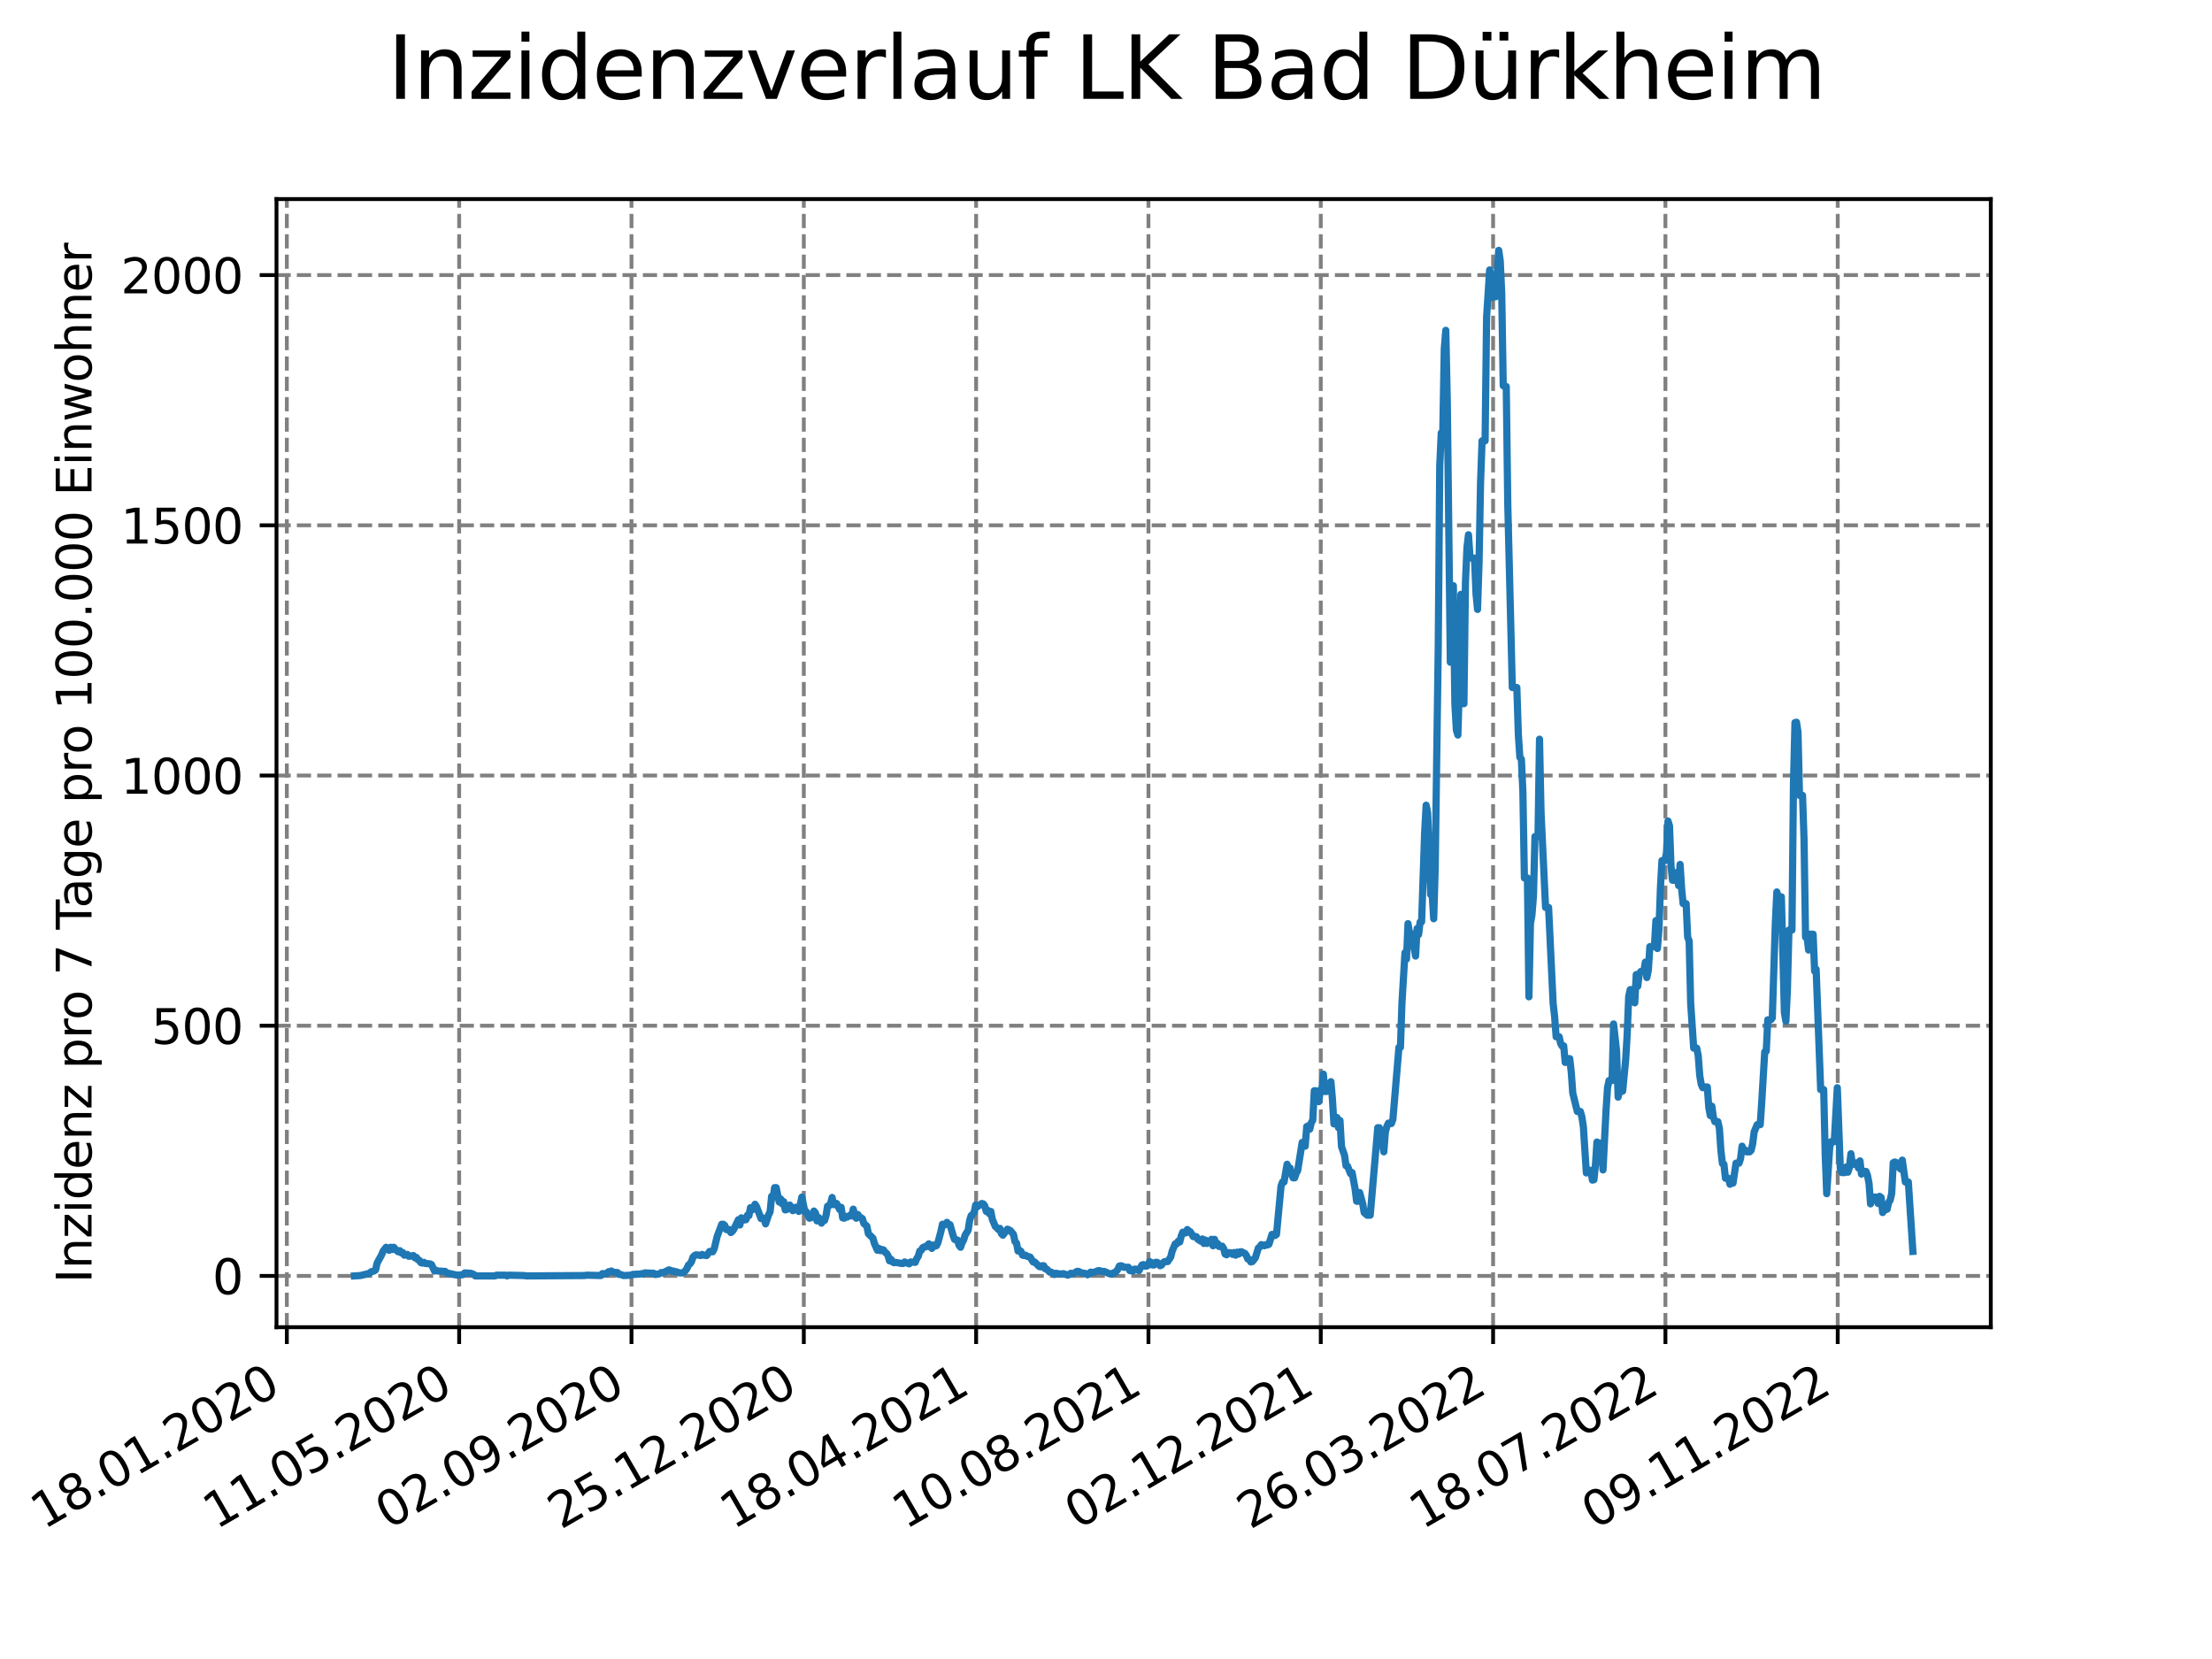 <?xml version="1.0" encoding="utf-8" standalone="no"?>
<!DOCTYPE svg PUBLIC "-//W3C//DTD SVG 1.1//EN"
  "http://www.w3.org/Graphics/SVG/1.1/DTD/svg11.dtd">
<svg xmlns:xlink="http://www.w3.org/1999/xlink" width="460.8pt" height="345.6pt" viewBox="0 0 460.8 345.6" xmlns="http://www.w3.org/2000/svg" version="1.1">
 <defs>
  <style type="text/css">*{stroke-linejoin: round; stroke-linecap: butt}</style>
 </defs>
 <g id="figure_1">
  <g id="patch_1">
   <path d="M 0 345.6 
L 460.8 345.6 
L 460.8 0 
L 0 0 
z
" style="fill: #ffffff"/>
  </g>
  <g id="axes_1">
   <g id="patch_2">
    <path d="M 57.6 276.48 
L 414.72 276.48 
L 414.72 41.472 
L 57.6 41.472 
z
" style="fill: #ffffff"/>
   </g>
   <g id="matplotlib.axis_1">
    <g id="xtick_1">
     <g id="line2d_1">
      <path d="M 59.754 276.48 
L 59.754 41.472 
" clip-path="url(#p1047c75ada)" style="fill: none; stroke-dasharray: 2.96,1.28; stroke-dashoffset: 0; stroke: #808080; stroke-width: 0.8"/>
     </g>
     <g id="line2d_2">
      <defs>
       <path id="m5640d4a958" d="M 0 0 
L 0 3.5 
" style="stroke: #000000; stroke-width: 0.8"/>
      </defs>
      <g>
       <use xlink:href="#m5640d4a958" x="59.754" y="276.48" style="stroke: #000000; stroke-width: 0.8"/>
      </g>
     </g>
     <g id="text_1">
      <!-- 18.01.2020 -->
      <g transform="translate(9.129 318.689) rotate(-30) scale(0.1 -0.1)">
       <defs>
        <path id="DejaVuSans-31" d="M 794 531 
L 1825 531 
L 1825 4091 
L 703 3866 
L 703 4441 
L 1819 4666 
L 2450 4666 
L 2450 531 
L 3481 531 
L 3481 0 
L 794 0 
L 794 531 
z
" transform="scale(0.016)"/>
        <path id="DejaVuSans-38" d="M 2034 2216 
Q 1584 2216 1326 1975 
Q 1069 1734 1069 1313 
Q 1069 891 1326 650 
Q 1584 409 2034 409 
Q 2484 409 2743 651 
Q 3003 894 3003 1313 
Q 3003 1734 2745 1975 
Q 2488 2216 2034 2216 
z
M 1403 2484 
Q 997 2584 770 2862 
Q 544 3141 544 3541 
Q 544 4100 942 4425 
Q 1341 4750 2034 4750 
Q 2731 4750 3128 4425 
Q 3525 4100 3525 3541 
Q 3525 3141 3298 2862 
Q 3072 2584 2669 2484 
Q 3125 2378 3379 2068 
Q 3634 1759 3634 1313 
Q 3634 634 3220 271 
Q 2806 -91 2034 -91 
Q 1263 -91 848 271 
Q 434 634 434 1313 
Q 434 1759 690 2068 
Q 947 2378 1403 2484 
z
M 1172 3481 
Q 1172 3119 1398 2916 
Q 1625 2713 2034 2713 
Q 2441 2713 2670 2916 
Q 2900 3119 2900 3481 
Q 2900 3844 2670 4047 
Q 2441 4250 2034 4250 
Q 1625 4250 1398 4047 
Q 1172 3844 1172 3481 
z
" transform="scale(0.016)"/>
        <path id="DejaVuSans-2e" d="M 684 794 
L 1344 794 
L 1344 0 
L 684 0 
L 684 794 
z
" transform="scale(0.016)"/>
        <path id="DejaVuSans-30" d="M 2034 4250 
Q 1547 4250 1301 3770 
Q 1056 3291 1056 2328 
Q 1056 1369 1301 889 
Q 1547 409 2034 409 
Q 2525 409 2770 889 
Q 3016 1369 3016 2328 
Q 3016 3291 2770 3770 
Q 2525 4250 2034 4250 
z
M 2034 4750 
Q 2819 4750 3233 4129 
Q 3647 3509 3647 2328 
Q 3647 1150 3233 529 
Q 2819 -91 2034 -91 
Q 1250 -91 836 529 
Q 422 1150 422 2328 
Q 422 3509 836 4129 
Q 1250 4750 2034 4750 
z
" transform="scale(0.016)"/>
        <path id="DejaVuSans-32" d="M 1228 531 
L 3431 531 
L 3431 0 
L 469 0 
L 469 531 
Q 828 903 1448 1529 
Q 2069 2156 2228 2338 
Q 2531 2678 2651 2914 
Q 2772 3150 2772 3378 
Q 2772 3750 2511 3984 
Q 2250 4219 1831 4219 
Q 1534 4219 1204 4116 
Q 875 4013 500 3803 
L 500 4441 
Q 881 4594 1212 4672 
Q 1544 4750 1819 4750 
Q 2544 4750 2975 4387 
Q 3406 4025 3406 3419 
Q 3406 3131 3298 2873 
Q 3191 2616 2906 2266 
Q 2828 2175 2409 1742 
Q 1991 1309 1228 531 
z
" transform="scale(0.016)"/>
       </defs>
       <use xlink:href="#DejaVuSans-31"/>
       <use xlink:href="#DejaVuSans-38" x="63.623"/>
       <use xlink:href="#DejaVuSans-2e" x="127.246"/>
       <use xlink:href="#DejaVuSans-30" x="159.033"/>
       <use xlink:href="#DejaVuSans-31" x="222.656"/>
       <use xlink:href="#DejaVuSans-2e" x="286.279"/>
       <use xlink:href="#DejaVuSans-32" x="318.066"/>
       <use xlink:href="#DejaVuSans-30" x="381.689"/>
       <use xlink:href="#DejaVuSans-32" x="445.312"/>
       <use xlink:href="#DejaVuSans-30" x="508.936"/>
      </g>
     </g>
    </g>
    <g id="xtick_2">
     <g id="line2d_3">
      <path d="M 95.652 276.48 
L 95.652 41.472 
" clip-path="url(#p1047c75ada)" style="fill: none; stroke-dasharray: 2.96,1.28; stroke-dashoffset: 0; stroke: #808080; stroke-width: 0.8"/>
     </g>
     <g id="line2d_4">
      <g>
       <use xlink:href="#m5640d4a958" x="95.652" y="276.48" style="stroke: #000000; stroke-width: 0.8"/>
      </g>
     </g>
     <g id="text_2">
      <!-- 11.05.2020 -->
      <g transform="translate(45.027 318.689) rotate(-30) scale(0.1 -0.1)">
       <defs>
        <path id="DejaVuSans-35" d="M 691 4666 
L 3169 4666 
L 3169 4134 
L 1269 4134 
L 1269 2991 
Q 1406 3038 1543 3061 
Q 1681 3084 1819 3084 
Q 2600 3084 3056 2656 
Q 3513 2228 3513 1497 
Q 3513 744 3044 326 
Q 2575 -91 1722 -91 
Q 1428 -91 1123 -41 
Q 819 9 494 109 
L 494 744 
Q 775 591 1075 516 
Q 1375 441 1709 441 
Q 2250 441 2565 725 
Q 2881 1009 2881 1497 
Q 2881 1984 2565 2268 
Q 2250 2553 1709 2553 
Q 1456 2553 1204 2497 
Q 953 2441 691 2322 
L 691 4666 
z
" transform="scale(0.016)"/>
       </defs>
       <use xlink:href="#DejaVuSans-31"/>
       <use xlink:href="#DejaVuSans-31" x="63.623"/>
       <use xlink:href="#DejaVuSans-2e" x="127.246"/>
       <use xlink:href="#DejaVuSans-30" x="159.033"/>
       <use xlink:href="#DejaVuSans-35" x="222.656"/>
       <use xlink:href="#DejaVuSans-2e" x="286.279"/>
       <use xlink:href="#DejaVuSans-32" x="318.066"/>
       <use xlink:href="#DejaVuSans-30" x="381.689"/>
       <use xlink:href="#DejaVuSans-32" x="445.312"/>
       <use xlink:href="#DejaVuSans-30" x="508.936"/>
      </g>
     </g>
    </g>
    <g id="xtick_3">
     <g id="line2d_5">
      <path d="M 131.55 276.48 
L 131.55 41.472 
" clip-path="url(#p1047c75ada)" style="fill: none; stroke-dasharray: 2.96,1.28; stroke-dashoffset: 0; stroke: #808080; stroke-width: 0.8"/>
     </g>
     <g id="line2d_6">
      <g>
       <use xlink:href="#m5640d4a958" x="131.55" y="276.48" style="stroke: #000000; stroke-width: 0.8"/>
      </g>
     </g>
     <g id="text_3">
      <!-- 02.09.2020 -->
      <g transform="translate(80.925 318.689) rotate(-30) scale(0.1 -0.1)">
       <defs>
        <path id="DejaVuSans-39" d="M 703 97 
L 703 672 
Q 941 559 1184 500 
Q 1428 441 1663 441 
Q 2288 441 2617 861 
Q 2947 1281 2994 2138 
Q 2813 1869 2534 1725 
Q 2256 1581 1919 1581 
Q 1219 1581 811 2004 
Q 403 2428 403 3163 
Q 403 3881 828 4315 
Q 1253 4750 1959 4750 
Q 2769 4750 3195 4129 
Q 3622 3509 3622 2328 
Q 3622 1225 3098 567 
Q 2575 -91 1691 -91 
Q 1453 -91 1209 -44 
Q 966 3 703 97 
z
M 1959 2075 
Q 2384 2075 2632 2365 
Q 2881 2656 2881 3163 
Q 2881 3666 2632 3958 
Q 2384 4250 1959 4250 
Q 1534 4250 1286 3958 
Q 1038 3666 1038 3163 
Q 1038 2656 1286 2365 
Q 1534 2075 1959 2075 
z
" transform="scale(0.016)"/>
       </defs>
       <use xlink:href="#DejaVuSans-30"/>
       <use xlink:href="#DejaVuSans-32" x="63.623"/>
       <use xlink:href="#DejaVuSans-2e" x="127.246"/>
       <use xlink:href="#DejaVuSans-30" x="159.033"/>
       <use xlink:href="#DejaVuSans-39" x="222.656"/>
       <use xlink:href="#DejaVuSans-2e" x="286.279"/>
       <use xlink:href="#DejaVuSans-32" x="318.066"/>
       <use xlink:href="#DejaVuSans-30" x="381.689"/>
       <use xlink:href="#DejaVuSans-32" x="445.312"/>
       <use xlink:href="#DejaVuSans-30" x="508.936"/>
      </g>
     </g>
    </g>
    <g id="xtick_4">
     <g id="line2d_7">
      <path d="M 167.448 276.48 
L 167.448 41.472 
" clip-path="url(#p1047c75ada)" style="fill: none; stroke-dasharray: 2.96,1.28; stroke-dashoffset: 0; stroke: #808080; stroke-width: 0.8"/>
     </g>
     <g id="line2d_8">
      <g>
       <use xlink:href="#m5640d4a958" x="167.448" y="276.48" style="stroke: #000000; stroke-width: 0.8"/>
      </g>
     </g>
     <g id="text_4">
      <!-- 25.12.2020 -->
      <g transform="translate(116.823 318.689) rotate(-30) scale(0.1 -0.1)">
       <use xlink:href="#DejaVuSans-32"/>
       <use xlink:href="#DejaVuSans-35" x="63.623"/>
       <use xlink:href="#DejaVuSans-2e" x="127.246"/>
       <use xlink:href="#DejaVuSans-31" x="159.033"/>
       <use xlink:href="#DejaVuSans-32" x="222.656"/>
       <use xlink:href="#DejaVuSans-2e" x="286.279"/>
       <use xlink:href="#DejaVuSans-32" x="318.066"/>
       <use xlink:href="#DejaVuSans-30" x="381.689"/>
       <use xlink:href="#DejaVuSans-32" x="445.312"/>
       <use xlink:href="#DejaVuSans-30" x="508.936"/>
      </g>
     </g>
    </g>
    <g id="xtick_5">
     <g id="line2d_9">
      <path d="M 203.346 276.48 
L 203.346 41.472 
" clip-path="url(#p1047c75ada)" style="fill: none; stroke-dasharray: 2.96,1.28; stroke-dashoffset: 0; stroke: #808080; stroke-width: 0.8"/>
     </g>
     <g id="line2d_10">
      <g>
       <use xlink:href="#m5640d4a958" x="203.346" y="276.48" style="stroke: #000000; stroke-width: 0.8"/>
      </g>
     </g>
     <g id="text_5">
      <!-- 18.04.2021 -->
      <g transform="translate(152.72 318.689) rotate(-30) scale(0.1 -0.1)">
       <defs>
        <path id="DejaVuSans-34" d="M 2419 4116 
L 825 1625 
L 2419 1625 
L 2419 4116 
z
M 2253 4666 
L 3047 4666 
L 3047 1625 
L 3713 1625 
L 3713 1100 
L 3047 1100 
L 3047 0 
L 2419 0 
L 2419 1100 
L 313 1100 
L 313 1709 
L 2253 4666 
z
" transform="scale(0.016)"/>
       </defs>
       <use xlink:href="#DejaVuSans-31"/>
       <use xlink:href="#DejaVuSans-38" x="63.623"/>
       <use xlink:href="#DejaVuSans-2e" x="127.246"/>
       <use xlink:href="#DejaVuSans-30" x="159.033"/>
       <use xlink:href="#DejaVuSans-34" x="222.656"/>
       <use xlink:href="#DejaVuSans-2e" x="286.279"/>
       <use xlink:href="#DejaVuSans-32" x="318.066"/>
       <use xlink:href="#DejaVuSans-30" x="381.689"/>
       <use xlink:href="#DejaVuSans-32" x="445.312"/>
       <use xlink:href="#DejaVuSans-31" x="508.936"/>
      </g>
     </g>
    </g>
    <g id="xtick_6">
     <g id="line2d_11">
      <path d="M 239.243 276.48 
L 239.243 41.472 
" clip-path="url(#p1047c75ada)" style="fill: none; stroke-dasharray: 2.96,1.28; stroke-dashoffset: 0; stroke: #808080; stroke-width: 0.8"/>
     </g>
     <g id="line2d_12">
      <g>
       <use xlink:href="#m5640d4a958" x="239.243" y="276.48" style="stroke: #000000; stroke-width: 0.8"/>
      </g>
     </g>
     <g id="text_6">
      <!-- 10.08.2021 -->
      <g transform="translate(188.618 318.689) rotate(-30) scale(0.1 -0.1)">
       <use xlink:href="#DejaVuSans-31"/>
       <use xlink:href="#DejaVuSans-30" x="63.623"/>
       <use xlink:href="#DejaVuSans-2e" x="127.246"/>
       <use xlink:href="#DejaVuSans-30" x="159.033"/>
       <use xlink:href="#DejaVuSans-38" x="222.656"/>
       <use xlink:href="#DejaVuSans-2e" x="286.279"/>
       <use xlink:href="#DejaVuSans-32" x="318.066"/>
       <use xlink:href="#DejaVuSans-30" x="381.689"/>
       <use xlink:href="#DejaVuSans-32" x="445.312"/>
       <use xlink:href="#DejaVuSans-31" x="508.936"/>
      </g>
     </g>
    </g>
    <g id="xtick_7">
     <g id="line2d_13">
      <path d="M 275.141 276.48 
L 275.141 41.472 
" clip-path="url(#p1047c75ada)" style="fill: none; stroke-dasharray: 2.96,1.28; stroke-dashoffset: 0; stroke: #808080; stroke-width: 0.8"/>
     </g>
     <g id="line2d_14">
      <g>
       <use xlink:href="#m5640d4a958" x="275.141" y="276.48" style="stroke: #000000; stroke-width: 0.8"/>
      </g>
     </g>
     <g id="text_7">
      <!-- 02.12.2021 -->
      <g transform="translate(224.516 318.689) rotate(-30) scale(0.1 -0.1)">
       <use xlink:href="#DejaVuSans-30"/>
       <use xlink:href="#DejaVuSans-32" x="63.623"/>
       <use xlink:href="#DejaVuSans-2e" x="127.246"/>
       <use xlink:href="#DejaVuSans-31" x="159.033"/>
       <use xlink:href="#DejaVuSans-32" x="222.656"/>
       <use xlink:href="#DejaVuSans-2e" x="286.279"/>
       <use xlink:href="#DejaVuSans-32" x="318.066"/>
       <use xlink:href="#DejaVuSans-30" x="381.689"/>
       <use xlink:href="#DejaVuSans-32" x="445.312"/>
       <use xlink:href="#DejaVuSans-31" x="508.936"/>
      </g>
     </g>
    </g>
    <g id="xtick_8">
     <g id="line2d_15">
      <path d="M 311.039 276.48 
L 311.039 41.472 
" clip-path="url(#p1047c75ada)" style="fill: none; stroke-dasharray: 2.96,1.28; stroke-dashoffset: 0; stroke: #808080; stroke-width: 0.8"/>
     </g>
     <g id="line2d_16">
      <g>
       <use xlink:href="#m5640d4a958" x="311.039" y="276.48" style="stroke: #000000; stroke-width: 0.8"/>
      </g>
     </g>
     <g id="text_8">
      <!-- 26.03.2022 -->
      <g transform="translate(260.414 318.689) rotate(-30) scale(0.1 -0.1)">
       <defs>
        <path id="DejaVuSans-36" d="M 2113 2584 
Q 1688 2584 1439 2293 
Q 1191 2003 1191 1497 
Q 1191 994 1439 701 
Q 1688 409 2113 409 
Q 2538 409 2786 701 
Q 3034 994 3034 1497 
Q 3034 2003 2786 2293 
Q 2538 2584 2113 2584 
z
M 3366 4563 
L 3366 3988 
Q 3128 4100 2886 4159 
Q 2644 4219 2406 4219 
Q 1781 4219 1451 3797 
Q 1122 3375 1075 2522 
Q 1259 2794 1537 2939 
Q 1816 3084 2150 3084 
Q 2853 3084 3261 2657 
Q 3669 2231 3669 1497 
Q 3669 778 3244 343 
Q 2819 -91 2113 -91 
Q 1303 -91 875 529 
Q 447 1150 447 2328 
Q 447 3434 972 4092 
Q 1497 4750 2381 4750 
Q 2619 4750 2861 4703 
Q 3103 4656 3366 4563 
z
" transform="scale(0.016)"/>
        <path id="DejaVuSans-33" d="M 2597 2516 
Q 3050 2419 3304 2112 
Q 3559 1806 3559 1356 
Q 3559 666 3084 287 
Q 2609 -91 1734 -91 
Q 1441 -91 1130 -33 
Q 819 25 488 141 
L 488 750 
Q 750 597 1062 519 
Q 1375 441 1716 441 
Q 2309 441 2620 675 
Q 2931 909 2931 1356 
Q 2931 1769 2642 2001 
Q 2353 2234 1838 2234 
L 1294 2234 
L 1294 2753 
L 1863 2753 
Q 2328 2753 2575 2939 
Q 2822 3125 2822 3475 
Q 2822 3834 2567 4026 
Q 2313 4219 1838 4219 
Q 1578 4219 1281 4162 
Q 984 4106 628 3988 
L 628 4550 
Q 988 4650 1302 4700 
Q 1616 4750 1894 4750 
Q 2613 4750 3031 4423 
Q 3450 4097 3450 3541 
Q 3450 3153 3228 2886 
Q 3006 2619 2597 2516 
z
" transform="scale(0.016)"/>
       </defs>
       <use xlink:href="#DejaVuSans-32"/>
       <use xlink:href="#DejaVuSans-36" x="63.623"/>
       <use xlink:href="#DejaVuSans-2e" x="127.246"/>
       <use xlink:href="#DejaVuSans-30" x="159.033"/>
       <use xlink:href="#DejaVuSans-33" x="222.656"/>
       <use xlink:href="#DejaVuSans-2e" x="286.279"/>
       <use xlink:href="#DejaVuSans-32" x="318.066"/>
       <use xlink:href="#DejaVuSans-30" x="381.689"/>
       <use xlink:href="#DejaVuSans-32" x="445.312"/>
       <use xlink:href="#DejaVuSans-32" x="508.936"/>
      </g>
     </g>
    </g>
    <g id="xtick_9">
     <g id="line2d_17">
      <path d="M 346.937 276.48 
L 346.937 41.472 
" clip-path="url(#p1047c75ada)" style="fill: none; stroke-dasharray: 2.96,1.28; stroke-dashoffset: 0; stroke: #808080; stroke-width: 0.8"/>
     </g>
     <g id="line2d_18">
      <g>
       <use xlink:href="#m5640d4a958" x="346.937" y="276.48" style="stroke: #000000; stroke-width: 0.8"/>
      </g>
     </g>
     <g id="text_9">
      <!-- 18.07.2022 -->
      <g transform="translate(296.311 318.689) rotate(-30) scale(0.1 -0.1)">
       <defs>
        <path id="DejaVuSans-37" d="M 525 4666 
L 3525 4666 
L 3525 4397 
L 1831 0 
L 1172 0 
L 2766 4134 
L 525 4134 
L 525 4666 
z
" transform="scale(0.016)"/>
       </defs>
       <use xlink:href="#DejaVuSans-31"/>
       <use xlink:href="#DejaVuSans-38" x="63.623"/>
       <use xlink:href="#DejaVuSans-2e" x="127.246"/>
       <use xlink:href="#DejaVuSans-30" x="159.033"/>
       <use xlink:href="#DejaVuSans-37" x="222.656"/>
       <use xlink:href="#DejaVuSans-2e" x="286.279"/>
       <use xlink:href="#DejaVuSans-32" x="318.066"/>
       <use xlink:href="#DejaVuSans-30" x="381.689"/>
       <use xlink:href="#DejaVuSans-32" x="445.312"/>
       <use xlink:href="#DejaVuSans-32" x="508.936"/>
      </g>
     </g>
    </g>
    <g id="xtick_10">
     <g id="line2d_19">
      <path d="M 382.834 276.48 
L 382.834 41.472 
" clip-path="url(#p1047c75ada)" style="fill: none; stroke-dasharray: 2.96,1.28; stroke-dashoffset: 0; stroke: #808080; stroke-width: 0.8"/>
     </g>
     <g id="line2d_20">
      <g>
       <use xlink:href="#m5640d4a958" x="382.834" y="276.48" style="stroke: #000000; stroke-width: 0.8"/>
      </g>
     </g>
     <g id="text_10">
      <!-- 09.11.2022 -->
      <g transform="translate(332.209 318.689) rotate(-30) scale(0.1 -0.1)">
       <use xlink:href="#DejaVuSans-30"/>
       <use xlink:href="#DejaVuSans-39" x="63.623"/>
       <use xlink:href="#DejaVuSans-2e" x="127.246"/>
       <use xlink:href="#DejaVuSans-31" x="159.033"/>
       <use xlink:href="#DejaVuSans-31" x="222.656"/>
       <use xlink:href="#DejaVuSans-2e" x="286.279"/>
       <use xlink:href="#DejaVuSans-32" x="318.066"/>
       <use xlink:href="#DejaVuSans-30" x="381.689"/>
       <use xlink:href="#DejaVuSans-32" x="445.312"/>
       <use xlink:href="#DejaVuSans-32" x="508.936"/>
      </g>
     </g>
    </g>
   </g>
   <g id="matplotlib.axis_2">
    <g id="ytick_1">
     <g id="line2d_21">
      <path d="M 57.6 265.798 
L 414.72 265.798 
" clip-path="url(#p1047c75ada)" style="fill: none; stroke-dasharray: 2.96,1.28; stroke-dashoffset: 0; stroke: #808080; stroke-width: 0.8"/>
     </g>
     <g id="line2d_22">
      <defs>
       <path id="m8537082997" d="M 0 0 
L -3.5 0 
" style="stroke: #000000; stroke-width: 0.8"/>
      </defs>
      <g>
       <use xlink:href="#m8537082997" x="57.6" y="265.798" style="stroke: #000000; stroke-width: 0.8"/>
      </g>
     </g>
     <g id="text_11">
      <!-- 0 -->
      <g transform="translate(44.237 269.597) scale(0.1 -0.1)">
       <use xlink:href="#DejaVuSans-30"/>
      </g>
     </g>
    </g>
    <g id="ytick_2">
     <g id="line2d_23">
      <path d="M 57.6 213.675 
L 414.72 213.675 
" clip-path="url(#p1047c75ada)" style="fill: none; stroke-dasharray: 2.96,1.28; stroke-dashoffset: 0; stroke: #808080; stroke-width: 0.8"/>
     </g>
     <g id="line2d_24">
      <g>
       <use xlink:href="#m8537082997" x="57.6" y="213.675" style="stroke: #000000; stroke-width: 0.8"/>
      </g>
     </g>
     <g id="text_12">
      <!-- 500 -->
      <g transform="translate(31.512 217.474) scale(0.1 -0.1)">
       <use xlink:href="#DejaVuSans-35"/>
       <use xlink:href="#DejaVuSans-30" x="63.623"/>
       <use xlink:href="#DejaVuSans-30" x="127.246"/>
      </g>
     </g>
    </g>
    <g id="ytick_3">
     <g id="line2d_25">
      <path d="M 57.6 161.552 
L 414.72 161.552 
" clip-path="url(#p1047c75ada)" style="fill: none; stroke-dasharray: 2.96,1.28; stroke-dashoffset: 0; stroke: #808080; stroke-width: 0.8"/>
     </g>
     <g id="line2d_26">
      <g>
       <use xlink:href="#m8537082997" x="57.6" y="161.552" style="stroke: #000000; stroke-width: 0.8"/>
      </g>
     </g>
     <g id="text_13">
      <!-- 1000 -->
      <g transform="translate(25.15 165.352) scale(0.1 -0.1)">
       <use xlink:href="#DejaVuSans-31"/>
       <use xlink:href="#DejaVuSans-30" x="63.623"/>
       <use xlink:href="#DejaVuSans-30" x="127.246"/>
       <use xlink:href="#DejaVuSans-30" x="190.869"/>
      </g>
     </g>
    </g>
    <g id="ytick_4">
     <g id="line2d_27">
      <path d="M 57.6 109.43 
L 414.72 109.43 
" clip-path="url(#p1047c75ada)" style="fill: none; stroke-dasharray: 2.96,1.28; stroke-dashoffset: 0; stroke: #808080; stroke-width: 0.8"/>
     </g>
     <g id="line2d_28">
      <g>
       <use xlink:href="#m8537082997" x="57.6" y="109.43" style="stroke: #000000; stroke-width: 0.8"/>
      </g>
     </g>
     <g id="text_14">
      <!-- 1500 -->
      <g transform="translate(25.15 113.229) scale(0.1 -0.1)">
       <use xlink:href="#DejaVuSans-31"/>
       <use xlink:href="#DejaVuSans-35" x="63.623"/>
       <use xlink:href="#DejaVuSans-30" x="127.246"/>
       <use xlink:href="#DejaVuSans-30" x="190.869"/>
      </g>
     </g>
    </g>
    <g id="ytick_5">
     <g id="line2d_29">
      <path d="M 57.6 57.307 
L 414.72 57.307 
" clip-path="url(#p1047c75ada)" style="fill: none; stroke-dasharray: 2.96,1.28; stroke-dashoffset: 0; stroke: #808080; stroke-width: 0.8"/>
     </g>
     <g id="line2d_30">
      <g>
       <use xlink:href="#m8537082997" x="57.6" y="57.307" style="stroke: #000000; stroke-width: 0.8"/>
      </g>
     </g>
     <g id="text_15">
      <!-- 2000 -->
      <g transform="translate(25.15 61.106) scale(0.1 -0.1)">
       <use xlink:href="#DejaVuSans-32"/>
       <use xlink:href="#DejaVuSans-30" x="63.623"/>
       <use xlink:href="#DejaVuSans-30" x="127.246"/>
       <use xlink:href="#DejaVuSans-30" x="190.869"/>
      </g>
     </g>
    </g>
    <g id="text_16">
     <!-- Inzidenz pro 7 Tage pro 100.000 Einwohner -->
     <g transform="translate(19.07 267.301) rotate(-90) scale(0.1 -0.1)">
      <defs>
       <path id="DejaVuSans-49" d="M 628 4666 
L 1259 4666 
L 1259 0 
L 628 0 
L 628 4666 
z
" transform="scale(0.016)"/>
       <path id="DejaVuSans-6e" d="M 3513 2113 
L 3513 0 
L 2938 0 
L 2938 2094 
Q 2938 2591 2744 2837 
Q 2550 3084 2163 3084 
Q 1697 3084 1428 2787 
Q 1159 2491 1159 1978 
L 1159 0 
L 581 0 
L 581 3500 
L 1159 3500 
L 1159 2956 
Q 1366 3272 1645 3428 
Q 1925 3584 2291 3584 
Q 2894 3584 3203 3211 
Q 3513 2838 3513 2113 
z
" transform="scale(0.016)"/>
       <path id="DejaVuSans-7a" d="M 353 3500 
L 3084 3500 
L 3084 2975 
L 922 459 
L 3084 459 
L 3084 0 
L 275 0 
L 275 525 
L 2438 3041 
L 353 3041 
L 353 3500 
z
" transform="scale(0.016)"/>
       <path id="DejaVuSans-69" d="M 603 3500 
L 1178 3500 
L 1178 0 
L 603 0 
L 603 3500 
z
M 603 4863 
L 1178 4863 
L 1178 4134 
L 603 4134 
L 603 4863 
z
" transform="scale(0.016)"/>
       <path id="DejaVuSans-64" d="M 2906 2969 
L 2906 4863 
L 3481 4863 
L 3481 0 
L 2906 0 
L 2906 525 
Q 2725 213 2448 61 
Q 2172 -91 1784 -91 
Q 1150 -91 751 415 
Q 353 922 353 1747 
Q 353 2572 751 3078 
Q 1150 3584 1784 3584 
Q 2172 3584 2448 3432 
Q 2725 3281 2906 2969 
z
M 947 1747 
Q 947 1113 1208 752 
Q 1469 391 1925 391 
Q 2381 391 2643 752 
Q 2906 1113 2906 1747 
Q 2906 2381 2643 2742 
Q 2381 3103 1925 3103 
Q 1469 3103 1208 2742 
Q 947 2381 947 1747 
z
" transform="scale(0.016)"/>
       <path id="DejaVuSans-65" d="M 3597 1894 
L 3597 1613 
L 953 1613 
Q 991 1019 1311 708 
Q 1631 397 2203 397 
Q 2534 397 2845 478 
Q 3156 559 3463 722 
L 3463 178 
Q 3153 47 2828 -22 
Q 2503 -91 2169 -91 
Q 1331 -91 842 396 
Q 353 884 353 1716 
Q 353 2575 817 3079 
Q 1281 3584 2069 3584 
Q 2775 3584 3186 3129 
Q 3597 2675 3597 1894 
z
M 3022 2063 
Q 3016 2534 2758 2815 
Q 2500 3097 2075 3097 
Q 1594 3097 1305 2825 
Q 1016 2553 972 2059 
L 3022 2063 
z
" transform="scale(0.016)"/>
       <path id="DejaVuSans-20" transform="scale(0.016)"/>
       <path id="DejaVuSans-70" d="M 1159 525 
L 1159 -1331 
L 581 -1331 
L 581 3500 
L 1159 3500 
L 1159 2969 
Q 1341 3281 1617 3432 
Q 1894 3584 2278 3584 
Q 2916 3584 3314 3078 
Q 3713 2572 3713 1747 
Q 3713 922 3314 415 
Q 2916 -91 2278 -91 
Q 1894 -91 1617 61 
Q 1341 213 1159 525 
z
M 3116 1747 
Q 3116 2381 2855 2742 
Q 2594 3103 2138 3103 
Q 1681 3103 1420 2742 
Q 1159 2381 1159 1747 
Q 1159 1113 1420 752 
Q 1681 391 2138 391 
Q 2594 391 2855 752 
Q 3116 1113 3116 1747 
z
" transform="scale(0.016)"/>
       <path id="DejaVuSans-72" d="M 2631 2963 
Q 2534 3019 2420 3045 
Q 2306 3072 2169 3072 
Q 1681 3072 1420 2755 
Q 1159 2438 1159 1844 
L 1159 0 
L 581 0 
L 581 3500 
L 1159 3500 
L 1159 2956 
Q 1341 3275 1631 3429 
Q 1922 3584 2338 3584 
Q 2397 3584 2469 3576 
Q 2541 3569 2628 3553 
L 2631 2963 
z
" transform="scale(0.016)"/>
       <path id="DejaVuSans-6f" d="M 1959 3097 
Q 1497 3097 1228 2736 
Q 959 2375 959 1747 
Q 959 1119 1226 758 
Q 1494 397 1959 397 
Q 2419 397 2687 759 
Q 2956 1122 2956 1747 
Q 2956 2369 2687 2733 
Q 2419 3097 1959 3097 
z
M 1959 3584 
Q 2709 3584 3137 3096 
Q 3566 2609 3566 1747 
Q 3566 888 3137 398 
Q 2709 -91 1959 -91 
Q 1206 -91 779 398 
Q 353 888 353 1747 
Q 353 2609 779 3096 
Q 1206 3584 1959 3584 
z
" transform="scale(0.016)"/>
       <path id="DejaVuSans-54" d="M -19 4666 
L 3928 4666 
L 3928 4134 
L 2272 4134 
L 2272 0 
L 1638 0 
L 1638 4134 
L -19 4134 
L -19 4666 
z
" transform="scale(0.016)"/>
       <path id="DejaVuSans-61" d="M 2194 1759 
Q 1497 1759 1228 1600 
Q 959 1441 959 1056 
Q 959 750 1161 570 
Q 1363 391 1709 391 
Q 2188 391 2477 730 
Q 2766 1069 2766 1631 
L 2766 1759 
L 2194 1759 
z
M 3341 1997 
L 3341 0 
L 2766 0 
L 2766 531 
Q 2569 213 2275 61 
Q 1981 -91 1556 -91 
Q 1019 -91 701 211 
Q 384 513 384 1019 
Q 384 1609 779 1909 
Q 1175 2209 1959 2209 
L 2766 2209 
L 2766 2266 
Q 2766 2663 2505 2880 
Q 2244 3097 1772 3097 
Q 1472 3097 1187 3025 
Q 903 2953 641 2809 
L 641 3341 
Q 956 3463 1253 3523 
Q 1550 3584 1831 3584 
Q 2591 3584 2966 3190 
Q 3341 2797 3341 1997 
z
" transform="scale(0.016)"/>
       <path id="DejaVuSans-67" d="M 2906 1791 
Q 2906 2416 2648 2759 
Q 2391 3103 1925 3103 
Q 1463 3103 1205 2759 
Q 947 2416 947 1791 
Q 947 1169 1205 825 
Q 1463 481 1925 481 
Q 2391 481 2648 825 
Q 2906 1169 2906 1791 
z
M 3481 434 
Q 3481 -459 3084 -895 
Q 2688 -1331 1869 -1331 
Q 1566 -1331 1297 -1286 
Q 1028 -1241 775 -1147 
L 775 -588 
Q 1028 -725 1275 -790 
Q 1522 -856 1778 -856 
Q 2344 -856 2625 -561 
Q 2906 -266 2906 331 
L 2906 616 
Q 2728 306 2450 153 
Q 2172 0 1784 0 
Q 1141 0 747 490 
Q 353 981 353 1791 
Q 353 2603 747 3093 
Q 1141 3584 1784 3584 
Q 2172 3584 2450 3431 
Q 2728 3278 2906 2969 
L 2906 3500 
L 3481 3500 
L 3481 434 
z
" transform="scale(0.016)"/>
       <path id="DejaVuSans-45" d="M 628 4666 
L 3578 4666 
L 3578 4134 
L 1259 4134 
L 1259 2753 
L 3481 2753 
L 3481 2222 
L 1259 2222 
L 1259 531 
L 3634 531 
L 3634 0 
L 628 0 
L 628 4666 
z
" transform="scale(0.016)"/>
       <path id="DejaVuSans-77" d="M 269 3500 
L 844 3500 
L 1563 769 
L 2278 3500 
L 2956 3500 
L 3675 769 
L 4391 3500 
L 4966 3500 
L 4050 0 
L 3372 0 
L 2619 2869 
L 1863 0 
L 1184 0 
L 269 3500 
z
" transform="scale(0.016)"/>
       <path id="DejaVuSans-68" d="M 3513 2113 
L 3513 0 
L 2938 0 
L 2938 2094 
Q 2938 2591 2744 2837 
Q 2550 3084 2163 3084 
Q 1697 3084 1428 2787 
Q 1159 2491 1159 1978 
L 1159 0 
L 581 0 
L 581 4863 
L 1159 4863 
L 1159 2956 
Q 1366 3272 1645 3428 
Q 1925 3584 2291 3584 
Q 2894 3584 3203 3211 
Q 3513 2838 3513 2113 
z
" transform="scale(0.016)"/>
      </defs>
      <use xlink:href="#DejaVuSans-49"/>
      <use xlink:href="#DejaVuSans-6e" x="29.492"/>
      <use xlink:href="#DejaVuSans-7a" x="92.871"/>
      <use xlink:href="#DejaVuSans-69" x="145.361"/>
      <use xlink:href="#DejaVuSans-64" x="173.145"/>
      <use xlink:href="#DejaVuSans-65" x="236.621"/>
      <use xlink:href="#DejaVuSans-6e" x="298.145"/>
      <use xlink:href="#DejaVuSans-7a" x="361.523"/>
      <use xlink:href="#DejaVuSans-20" x="414.014"/>
      <use xlink:href="#DejaVuSans-70" x="445.801"/>
      <use xlink:href="#DejaVuSans-72" x="509.277"/>
      <use xlink:href="#DejaVuSans-6f" x="548.141"/>
      <use xlink:href="#DejaVuSans-20" x="609.322"/>
      <use xlink:href="#DejaVuSans-37" x="641.109"/>
      <use xlink:href="#DejaVuSans-20" x="704.732"/>
      <use xlink:href="#DejaVuSans-54" x="736.52"/>
      <use xlink:href="#DejaVuSans-61" x="781.104"/>
      <use xlink:href="#DejaVuSans-67" x="842.383"/>
      <use xlink:href="#DejaVuSans-65" x="905.859"/>
      <use xlink:href="#DejaVuSans-20" x="967.383"/>
      <use xlink:href="#DejaVuSans-70" x="999.17"/>
      <use xlink:href="#DejaVuSans-72" x="1062.646"/>
      <use xlink:href="#DejaVuSans-6f" x="1101.51"/>
      <use xlink:href="#DejaVuSans-20" x="1162.691"/>
      <use xlink:href="#DejaVuSans-31" x="1194.479"/>
      <use xlink:href="#DejaVuSans-30" x="1258.102"/>
      <use xlink:href="#DejaVuSans-30" x="1321.725"/>
      <use xlink:href="#DejaVuSans-2e" x="1385.348"/>
      <use xlink:href="#DejaVuSans-30" x="1417.135"/>
      <use xlink:href="#DejaVuSans-30" x="1480.758"/>
      <use xlink:href="#DejaVuSans-30" x="1544.381"/>
      <use xlink:href="#DejaVuSans-20" x="1608.004"/>
      <use xlink:href="#DejaVuSans-45" x="1639.791"/>
      <use xlink:href="#DejaVuSans-69" x="1702.975"/>
      <use xlink:href="#DejaVuSans-6e" x="1730.758"/>
      <use xlink:href="#DejaVuSans-77" x="1794.137"/>
      <use xlink:href="#DejaVuSans-6f" x="1875.924"/>
      <use xlink:href="#DejaVuSans-68" x="1937.105"/>
      <use xlink:href="#DejaVuSans-6e" x="2000.484"/>
      <use xlink:href="#DejaVuSans-65" x="2063.863"/>
      <use xlink:href="#DejaVuSans-72" x="2125.387"/>
     </g>
    </g>
   </g>
   <g id="line2d_31">
    <path d="M 73.833 265.798 
L 75.092 265.719 
L 76.982 265.248 
L 77.297 264.933 
L 77.926 264.776 
L 78.241 264.541 
L 78.556 263.126 
L 79.501 261.398 
L 79.816 260.612 
L 80.445 259.826 
L 80.76 260.298 
L 81.075 260.455 
L 81.39 259.826 
L 81.705 260.298 
L 82.02 259.826 
L 82.65 260.533 
L 82.965 260.769 
L 83.28 260.533 
L 83.594 261.005 
L 83.909 260.926 
L 84.224 261.476 
L 84.854 261.319 
L 85.169 261.712 
L 85.799 261.633 
L 86.114 261.555 
L 86.428 262.026 
L 86.743 261.948 
L 87.058 262.419 
L 87.373 262.576 
L 87.688 263.048 
L 88.003 263.126 
L 88.318 262.969 
L 88.633 263.205 
L 89.577 263.283 
L 89.892 263.441 
L 90.522 264.776 
L 90.837 264.619 
L 91.152 264.776 
L 92.726 264.855 
L 93.041 265.169 
L 95.245 265.641 
L 96.19 265.562 
L 96.505 265.484 
L 96.82 265.169 
L 98.079 265.248 
L 98.709 265.484 
L 99.024 265.798 
L 103.118 265.798 
L 103.433 265.641 
L 105.322 265.641 
L 105.637 265.798 
L 105.952 265.641 
L 109.101 265.719 
L 109.731 265.798 
L 121.696 265.719 
L 122.326 265.641 
L 125.16 265.719 
L 125.475 265.326 
L 126.42 265.326 
L 126.735 264.933 
L 127.05 264.933 
L 127.365 264.776 
L 127.679 265.012 
L 128.309 265.091 
L 128.624 265.091 
L 128.939 265.484 
L 129.254 265.484 
L 129.884 265.719 
L 131.458 265.641 
L 131.773 265.484 
L 133.347 265.405 
L 133.662 265.326 
L 133.977 265.405 
L 134.292 265.169 
L 136.182 265.248 
L 136.496 265.484 
L 137.126 265.405 
L 137.441 265.326 
L 137.756 265.091 
L 138.071 265.169 
L 139.33 264.541 
L 139.645 264.619 
L 139.96 264.855 
L 140.275 264.776 
L 140.59 264.933 
L 140.905 264.933 
L 141.535 265.169 
L 142.164 265.169 
L 142.479 265.012 
L 142.794 264.698 
L 143.109 264.226 
L 143.424 263.519 
L 143.739 263.283 
L 144.054 262.812 
L 144.369 261.869 
L 144.684 261.555 
L 144.999 261.398 
L 145.628 261.476 
L 145.943 261.555 
L 146.258 261.319 
L 146.573 261.476 
L 147.203 261.555 
L 147.833 260.69 
L 148.462 260.769 
L 148.777 260.14 
L 149.407 257.548 
L 150.352 255.033 
L 150.667 255.033 
L 150.981 255.269 
L 151.296 256.133 
L 151.611 256.212 
L 151.926 256.133 
L 152.241 256.762 
L 152.556 256.526 
L 152.871 256.055 
L 153.816 254.09 
L 154.13 255.19 
L 154.445 253.697 
L 154.76 254.169 
L 155.39 254.09 
L 155.705 253.147 
L 156.02 253.226 
L 156.335 251.576 
L 156.65 252.047 
L 156.964 251.89 
L 157.279 250.869 
L 157.594 251.34 
L 158.539 253.855 
L 158.854 253.697 
L 159.169 253.855 
L 159.484 254.955 
L 160.113 253.069 
L 160.428 252.44 
L 160.743 249.219 
L 161.058 249.454 
L 161.373 247.411 
L 161.688 247.411 
L 162.318 250.397 
L 162.633 249.769 
L 162.947 250.79 
L 163.262 250.319 
L 163.577 252.047 
L 163.892 251.969 
L 164.522 251.026 
L 164.837 251.497 
L 165.152 252.204 
L 165.467 252.047 
L 165.781 251.497 
L 166.096 251.654 
L 166.411 252.362 
L 167.041 249.376 
L 167.671 252.44 
L 167.986 252.44 
L 168.615 253.776 
L 168.93 253.697 
L 169.245 253.147 
L 169.56 252.283 
L 169.875 252.676 
L 170.19 254.326 
L 170.505 253.619 
L 170.82 253.933 
L 171.135 254.797 
L 171.45 254.247 
L 171.764 254.247 
L 172.079 253.226 
L 172.394 251.262 
L 172.709 251.183 
L 173.024 250.712 
L 173.339 249.454 
L 173.654 250.947 
L 173.969 250.633 
L 174.284 250.712 
L 174.913 251.969 
L 175.228 251.497 
L 175.543 253.697 
L 175.858 253.776 
L 176.173 253.383 
L 176.488 253.54 
L 177.118 253.147 
L 177.432 253.304 
L 177.747 251.89 
L 178.062 253.147 
L 178.377 253.776 
L 178.692 252.99 
L 179.007 253.462 
L 179.637 253.855 
L 179.952 254.876 
L 180.581 255.426 
L 180.896 256.997 
L 181.526 257.626 
L 181.841 257.94 
L 182.156 259.04 
L 182.786 260.455 
L 183.101 260.062 
L 183.415 260.533 
L 183.73 260.298 
L 184.045 260.376 
L 184.36 260.848 
L 184.675 261.083 
L 184.99 261.555 
L 185.305 262.655 
L 185.62 262.341 
L 185.935 262.891 
L 186.249 263.048 
L 186.564 262.969 
L 187.824 263.205 
L 188.139 263.205 
L 188.454 262.891 
L 189.398 263.283 
L 189.713 262.891 
L 190.658 262.969 
L 190.973 262.183 
L 191.288 261.712 
L 191.603 260.612 
L 191.918 260.455 
L 192.232 259.905 
L 192.547 259.748 
L 192.862 259.748 
L 193.492 259.119 
L 193.807 259.748 
L 194.122 260.062 
L 194.437 259.355 
L 194.752 259.59 
L 195.066 259.512 
L 195.381 258.883 
L 196.011 256.526 
L 196.326 255.033 
L 196.641 255.269 
L 197.271 254.64 
L 197.586 255.112 
L 197.901 255.112 
L 198.53 257.312 
L 198.845 258.176 
L 199.16 258.333 
L 199.475 258.333 
L 199.79 259.433 
L 200.105 259.826 
L 200.42 258.883 
L 200.735 258.333 
L 201.049 257.312 
L 201.679 256.29 
L 201.994 254.247 
L 202.309 253.226 
L 202.624 252.99 
L 202.939 252.519 
L 203.254 251.026 
L 203.569 251.419 
L 203.883 251.104 
L 204.198 251.026 
L 204.513 250.712 
L 204.828 250.79 
L 205.143 251.183 
L 205.458 252.362 
L 205.773 252.126 
L 206.088 252.833 
L 206.403 252.362 
L 206.718 254.012 
L 207.347 255.505 
L 207.662 255.74 
L 207.977 256.133 
L 208.292 255.897 
L 208.607 256.997 
L 208.922 257.312 
L 209.866 256.055 
L 210.496 256.369 
L 211.126 257.155 
L 211.441 258.648 
L 211.756 258.962 
L 212.071 260.612 
L 212.386 260.455 
L 212.7 260.69 
L 213.015 261.476 
L 213.33 261.555 
L 213.645 261.476 
L 213.96 261.712 
L 214.59 261.869 
L 215.22 262.891 
L 215.535 262.891 
L 216.164 263.519 
L 216.479 263.833 
L 216.794 263.912 
L 217.109 263.676 
L 217.424 263.676 
L 217.739 264.305 
L 218.054 264.383 
L 218.683 265.012 
L 218.998 265.012 
L 219.628 265.484 
L 219.943 265.248 
L 220.888 265.405 
L 221.517 265.326 
L 222.462 265.641 
L 223.092 265.248 
L 223.407 265.326 
L 223.722 265.248 
L 224.352 264.855 
L 224.666 264.855 
L 225.296 265.169 
L 225.926 265.248 
L 226.241 265.326 
L 226.556 265.562 
L 226.871 265.405 
L 227.186 265.012 
L 227.815 265.091 
L 228.76 264.698 
L 229.075 264.698 
L 229.39 264.855 
L 230.02 264.855 
L 231.279 265.405 
L 231.594 265.405 
L 231.909 265.169 
L 232.224 265.169 
L 232.854 264.462 
L 233.169 263.755 
L 233.483 263.676 
L 233.798 263.755 
L 234.113 263.991 
L 235.058 263.991 
L 235.373 264.698 
L 236.003 264.776 
L 236.317 264.383 
L 236.632 264.383 
L 237.262 264.698 
L 237.892 263.519 
L 238.207 263.441 
L 238.522 263.755 
L 238.837 263.755 
L 239.151 263.598 
L 239.466 262.812 
L 239.781 262.969 
L 240.096 263.519 
L 240.411 263.519 
L 240.726 262.969 
L 241.041 262.969 
L 241.356 263.205 
L 241.671 263.676 
L 241.986 263.519 
L 242.3 263.048 
L 242.615 262.812 
L 243.245 262.812 
L 243.875 261.869 
L 244.19 260.612 
L 244.82 259.119 
L 245.134 259.119 
L 245.449 258.569 
L 245.764 258.726 
L 246.079 257.469 
L 246.394 256.683 
L 246.709 256.84 
L 247.024 256.84 
L 247.339 256.133 
L 247.654 256.447 
L 247.968 256.605 
L 248.598 257.626 
L 248.913 257.548 
L 249.228 257.626 
L 249.543 258.176 
L 250.173 258.569 
L 250.488 258.098 
L 250.803 259.04 
L 251.117 258.333 
L 251.432 259.04 
L 251.747 258.648 
L 252.062 258.648 
L 252.377 258.176 
L 252.692 259.512 
L 253.007 258.176 
L 253.322 259.355 
L 253.637 259.04 
L 253.951 259.669 
L 254.581 259.59 
L 254.896 260.062 
L 255.211 261.241 
L 255.526 261.398 
L 255.841 260.926 
L 256.471 261.005 
L 256.785 261.319 
L 257.1 260.926 
L 257.415 261.476 
L 257.73 260.848 
L 258.045 261.241 
L 258.36 260.769 
L 258.675 260.769 
L 258.99 261.005 
L 259.305 261.083 
L 259.62 261.476 
L 259.934 262.262 
L 260.249 262.341 
L 260.564 262.891 
L 260.879 262.812 
L 261.509 262.026 
L 262.139 259.983 
L 262.454 259.748 
L 262.768 259.276 
L 263.398 259.512 
L 263.713 259.276 
L 264.028 259.355 
L 264.343 259.198 
L 264.973 257.155 
L 265.288 257.155 
L 265.602 257.39 
L 265.917 257.155 
L 266.862 247.097 
L 267.177 246.233 
L 267.492 246.233 
L 268.122 242.54 
L 268.437 243.483 
L 268.751 243.326 
L 269.066 244.583 
L 269.381 245.368 
L 269.696 245.368 
L 270.011 244.426 
L 270.326 243.876 
L 271.271 237.983 
L 271.585 238.768 
L 271.9 238.768 
L 272.215 234.682 
L 272.53 234.525 
L 272.845 235.232 
L 273.16 233.897 
L 273.475 233.347 
L 273.79 227.218 
L 274.105 227.218 
L 274.419 229.261 
L 274.734 229.496 
L 275.049 227.061 
L 275.364 226.982 
L 275.679 223.761 
L 275.994 227.375 
L 276.309 227.375 
L 276.624 226.275 
L 276.939 227.061 
L 277.254 225.332 
L 277.568 228.946 
L 277.883 234.132 
L 278.198 232.875 
L 278.513 232.797 
L 278.828 234.918 
L 279.143 233.425 
L 279.458 238.847 
L 280.088 240.654 
L 280.402 242.854 
L 280.717 242.933 
L 281.347 244.504 
L 281.662 244.268 
L 282.292 247.647 
L 282.607 250.24 
L 282.922 250.24 
L 283.236 248.433 
L 283.866 250.712 
L 284.181 252.597 
L 284.811 253.147 
L 285.441 253.147 
L 287.015 234.918 
L 287.33 234.918 
L 287.645 235.625 
L 288.275 239.947 
L 288.59 235.861 
L 288.905 234.682 
L 289.219 233.975 
L 289.849 234.054 
L 290.164 233.189 
L 291.424 218.182 
L 291.739 218.182 
L 292.053 208.91 
L 292.683 198.46 
L 292.998 199.795 
L 293.313 192.409 
L 293.628 194.452 
L 293.943 194.452 
L 294.258 197.045 
L 294.573 197.438 
L 294.888 199.167 
L 295.202 193.431 
L 295.517 194.688 
L 295.832 192.095 
L 296.147 192.017 
L 296.777 173.552 
L 297.092 167.737 
L 297.407 169.309 
L 298.036 186.359 
L 298.351 186.438 
L 298.666 191.388 
L 298.981 180.78 
L 299.611 134.893 
L 299.926 97.02 
L 300.241 90.184 
L 300.556 90.184 
L 300.87 72.662 
L 301.185 68.812 
L 301.5 83.898 
L 302.13 137.957 
L 302.445 122.007 
L 302.76 122.007 
L 303.075 146.601 
L 303.39 152.101 
L 303.705 153.122 
L 304.019 142.515 
L 304.334 123.814 
L 304.649 146.601 
L 304.964 146.601 
L 305.279 121.378 
L 305.594 114.071 
L 305.909 111.399 
L 306.224 115.957 
L 306.539 116.271 
L 307.168 116.271 
L 307.483 123.735 
L 307.798 126.957 
L 308.113 117.135 
L 308.428 100.477 
L 308.743 91.834 
L 309.373 91.834 
L 309.687 66.062 
L 310.317 56.24 
L 310.632 57.576 
L 310.947 61.976 
L 311.262 61.819 
L 311.577 61.819 
L 312.207 52.154 
L 312.522 54.276 
L 312.836 61.112 
L 313.151 80.362 
L 313.466 80.52 
L 313.781 80.52 
L 314.096 104.956 
L 315.041 143.222 
L 315.985 143.222 
L 316.3 153.044 
L 316.615 157.758 
L 316.93 158.151 
L 317.245 164.908 
L 317.56 182.902 
L 318.19 182.902 
L 318.504 207.653 
L 318.819 192.409 
L 319.134 190.602 
L 319.449 186.595 
L 319.764 174.259 
L 320.394 174.259 
L 320.709 153.987 
L 321.024 169.151 
L 321.968 189.031 
L 322.598 189.031 
L 323.543 208.989 
L 323.858 211.817 
L 324.173 215.982 
L 324.802 215.982 
L 325.117 217.396 
L 325.432 217.946 
L 325.747 217.867 
L 326.062 221.325 
L 326.377 220.539 
L 327.007 220.539 
L 327.321 223.368 
L 327.636 227.689 
L 328.266 230.282 
L 328.581 231.539 
L 329.211 231.539 
L 329.526 232.639 
L 329.841 234.682 
L 330.47 244.347 
L 330.785 243.797 
L 331.415 243.797 
L 331.73 245.84 
L 332.045 245.761 
L 332.36 242.697 
L 332.675 237.904 
L 332.99 238.14 
L 333.619 238.14 
L 333.934 243.718 
L 334.564 231.382 
L 334.879 226.589 
L 335.194 225.096 
L 335.824 225.096 
L 336.138 213.31 
L 336.768 218.968 
L 337.083 228.554 
L 337.398 227.296 
L 338.028 227.296 
L 338.658 220.775 
L 338.973 215.432 
L 339.287 207.574 
L 339.602 206.16 
L 340.232 206.16 
L 340.547 208.91 
L 340.862 203.017 
L 341.177 205.453 
L 341.492 202.86 
L 341.807 202.388 
L 342.436 202.388 
L 342.751 200.424 
L 343.066 203.646 
L 343.381 202.074 
L 343.696 197.202 
L 344.641 197.202 
L 344.955 191.781 
L 345.27 197.595 
L 345.585 193.745 
L 345.9 184.945 
L 346.215 179.287 
L 346.845 179.287 
L 347.16 177.637 
L 347.475 171.037 
L 347.79 172.059 
L 348.104 180.466 
L 348.419 183.373 
L 349.049 183.373 
L 349.364 181.723 
L 349.679 184.473 
L 349.994 180.073 
L 350.309 185.102 
L 350.624 188.245 
L 351.253 188.245 
L 351.568 195.238 
L 351.883 196.024 
L 352.198 208.989 
L 352.828 218.339 
L 353.458 218.339 
L 353.772 219.91 
L 354.087 224.075 
L 354.402 225.882 
L 354.717 226.589 
L 355.032 226.432 
L 355.662 226.432 
L 355.977 230.754 
L 356.292 232.404 
L 356.607 230.439 
L 356.921 232.718 
L 357.236 233.661 
L 357.866 233.661 
L 358.181 235.075 
L 358.496 239.633 
L 358.811 242.383 
L 359.126 242.54 
L 359.441 245.447 
L 360.07 245.447 
L 360.385 246.704 
L 360.7 246.233 
L 361.015 246.469 
L 361.645 242.304 
L 362.275 242.304 
L 362.589 241.361 
L 362.904 238.768 
L 363.219 239.633 
L 363.534 239.554 
L 363.849 239.947 
L 364.479 239.947 
L 364.794 239.633 
L 365.109 238.297 
L 365.424 235.782 
L 366.053 234.29 
L 366.683 234.29 
L 366.998 229.654 
L 367.628 219.125 
L 367.943 218.968 
L 368.258 212.446 
L 368.887 212.446 
L 369.202 212.053 
L 369.832 192.331 
L 370.147 185.809 
L 370.462 186.831 
L 371.092 186.831 
L 371.721 210.953 
L 372.036 212.76 
L 372.351 206.16 
L 372.666 193.745 
L 373.296 193.745 
L 373.611 163.337 
L 373.926 150.529 
L 374.241 150.451 
L 374.555 152.494 
L 374.87 165.694 
L 375.5 165.694 
L 375.815 174.887 
L 376.13 195.238 
L 376.445 195.159 
L 376.76 197.91 
L 377.075 194.609 
L 377.704 194.609 
L 378.019 202.31 
L 378.334 201.917 
L 379.279 226.982 
L 379.909 226.982 
L 380.223 240.497 
L 380.538 248.669 
L 381.168 238.925 
L 381.483 237.825 
L 382.113 237.825 
L 382.743 226.589 
L 383.372 243.483 
L 383.687 244.268 
L 384.317 244.268 
L 384.632 243.09 
L 384.947 244.19 
L 385.262 243.247 
L 385.577 240.34 
L 385.892 242.54 
L 386.521 242.54 
L 386.836 242.226 
L 387.151 243.326 
L 387.466 241.833 
L 387.781 244.583 
L 388.096 244.033 
L 388.726 244.033 
L 389.04 244.897 
L 389.355 246.547 
L 389.67 250.79 
L 389.985 249.376 
L 390.93 249.376 
L 391.245 250.712 
L 391.56 249.219 
L 391.875 249.454 
L 392.189 252.597 
L 392.504 252.126 
L 393.134 251.89 
L 393.449 250.476 
L 393.764 250.004 
L 394.079 248.59 
L 394.394 242.226 
L 394.709 242.068 
L 395.338 242.304 
L 395.653 243.247 
L 395.968 243.561 
L 396.283 241.675 
L 396.913 246.233 
L 397.543 246.233 
L 398.487 260.69 
L 398.487 260.69 
" clip-path="url(#p1047c75ada)" style="fill: none; stroke: #1f77b4; stroke-width: 1.5; stroke-linecap: square"/>
   </g>
   <g id="patch_3">
    <path d="M 57.6 276.48 
L 57.6 41.472 
" style="fill: none; stroke: #000000; stroke-width: 0.8; stroke-linejoin: miter; stroke-linecap: square"/>
   </g>
   <g id="patch_4">
    <path d="M 414.72 276.48 
L 414.72 41.472 
" style="fill: none; stroke: #000000; stroke-width: 0.8; stroke-linejoin: miter; stroke-linecap: square"/>
   </g>
   <g id="patch_5">
    <path d="M 57.6 276.48 
L 414.72 276.48 
" style="fill: none; stroke: #000000; stroke-width: 0.8; stroke-linejoin: miter; stroke-linecap: square"/>
   </g>
   <g id="patch_6">
    <path d="M 57.6 41.472 
L 414.72 41.472 
" style="fill: none; stroke: #000000; stroke-width: 0.8; stroke-linejoin: miter; stroke-linecap: square"/>
   </g>
  </g>
  <g id="text_17">
   <!-- Inzidenzverlauf LK Bad Dürkheim -->
   <g transform="translate(80.731 20.589) scale(0.18 -0.18)">
    <defs>
     <path id="DejaVuSans-76" d="M 191 3500 
L 800 3500 
L 1894 563 
L 2988 3500 
L 3597 3500 
L 2284 0 
L 1503 0 
L 191 3500 
z
" transform="scale(0.016)"/>
     <path id="DejaVuSans-6c" d="M 603 4863 
L 1178 4863 
L 1178 0 
L 603 0 
L 603 4863 
z
" transform="scale(0.016)"/>
     <path id="DejaVuSans-75" d="M 544 1381 
L 544 3500 
L 1119 3500 
L 1119 1403 
Q 1119 906 1312 657 
Q 1506 409 1894 409 
Q 2359 409 2629 706 
Q 2900 1003 2900 1516 
L 2900 3500 
L 3475 3500 
L 3475 0 
L 2900 0 
L 2900 538 
Q 2691 219 2414 64 
Q 2138 -91 1772 -91 
Q 1169 -91 856 284 
Q 544 659 544 1381 
z
M 1991 3584 
L 1991 3584 
z
" transform="scale(0.016)"/>
     <path id="DejaVuSans-66" d="M 2375 4863 
L 2375 4384 
L 1825 4384 
Q 1516 4384 1395 4259 
Q 1275 4134 1275 3809 
L 1275 3500 
L 2222 3500 
L 2222 3053 
L 1275 3053 
L 1275 0 
L 697 0 
L 697 3053 
L 147 3053 
L 147 3500 
L 697 3500 
L 697 3744 
Q 697 4328 969 4595 
Q 1241 4863 1831 4863 
L 2375 4863 
z
" transform="scale(0.016)"/>
     <path id="DejaVuSans-4c" d="M 628 4666 
L 1259 4666 
L 1259 531 
L 3531 531 
L 3531 0 
L 628 0 
L 628 4666 
z
" transform="scale(0.016)"/>
     <path id="DejaVuSans-4b" d="M 628 4666 
L 1259 4666 
L 1259 2694 
L 3353 4666 
L 4166 4666 
L 1850 2491 
L 4331 0 
L 3500 0 
L 1259 2247 
L 1259 0 
L 628 0 
L 628 4666 
z
" transform="scale(0.016)"/>
     <path id="DejaVuSans-42" d="M 1259 2228 
L 1259 519 
L 2272 519 
Q 2781 519 3026 730 
Q 3272 941 3272 1375 
Q 3272 1813 3026 2020 
Q 2781 2228 2272 2228 
L 1259 2228 
z
M 1259 4147 
L 1259 2741 
L 2194 2741 
Q 2656 2741 2882 2914 
Q 3109 3088 3109 3444 
Q 3109 3797 2882 3972 
Q 2656 4147 2194 4147 
L 1259 4147 
z
M 628 4666 
L 2241 4666 
Q 2963 4666 3353 4366 
Q 3744 4066 3744 3513 
Q 3744 3084 3544 2831 
Q 3344 2578 2956 2516 
Q 3422 2416 3680 2098 
Q 3938 1781 3938 1306 
Q 3938 681 3513 340 
Q 3088 0 2303 0 
L 628 0 
L 628 4666 
z
" transform="scale(0.016)"/>
     <path id="DejaVuSans-44" d="M 1259 4147 
L 1259 519 
L 2022 519 
Q 2988 519 3436 956 
Q 3884 1394 3884 2338 
Q 3884 3275 3436 3711 
Q 2988 4147 2022 4147 
L 1259 4147 
z
M 628 4666 
L 1925 4666 
Q 3281 4666 3915 4102 
Q 4550 3538 4550 2338 
Q 4550 1131 3912 565 
Q 3275 0 1925 0 
L 628 0 
L 628 4666 
z
" transform="scale(0.016)"/>
     <path id="DejaVuSans-fc" d="M 544 1381 
L 544 3500 
L 1119 3500 
L 1119 1403 
Q 1119 906 1312 657 
Q 1506 409 1894 409 
Q 2359 409 2629 706 
Q 2900 1003 2900 1516 
L 2900 3500 
L 3475 3500 
L 3475 0 
L 2900 0 
L 2900 538 
Q 2691 219 2414 64 
Q 2138 -91 1772 -91 
Q 1169 -91 856 284 
Q 544 659 544 1381 
z
M 1991 3584 
L 1991 3584 
z
M 2278 4850 
L 2912 4850 
L 2912 4219 
L 2278 4219 
L 2278 4850 
z
M 1056 4850 
L 1690 4850 
L 1690 4219 
L 1056 4219 
L 1056 4850 
z
" transform="scale(0.016)"/>
     <path id="DejaVuSans-6b" d="M 581 4863 
L 1159 4863 
L 1159 1991 
L 2875 3500 
L 3609 3500 
L 1753 1863 
L 3688 0 
L 2938 0 
L 1159 1709 
L 1159 0 
L 581 0 
L 581 4863 
z
" transform="scale(0.016)"/>
     <path id="DejaVuSans-6d" d="M 3328 2828 
Q 3544 3216 3844 3400 
Q 4144 3584 4550 3584 
Q 5097 3584 5394 3201 
Q 5691 2819 5691 2113 
L 5691 0 
L 5113 0 
L 5113 2094 
Q 5113 2597 4934 2840 
Q 4756 3084 4391 3084 
Q 3944 3084 3684 2787 
Q 3425 2491 3425 1978 
L 3425 0 
L 2847 0 
L 2847 2094 
Q 2847 2600 2669 2842 
Q 2491 3084 2119 3084 
Q 1678 3084 1418 2786 
Q 1159 2488 1159 1978 
L 1159 0 
L 581 0 
L 581 3500 
L 1159 3500 
L 1159 2956 
Q 1356 3278 1631 3431 
Q 1906 3584 2284 3584 
Q 2666 3584 2933 3390 
Q 3200 3197 3328 2828 
z
" transform="scale(0.016)"/>
    </defs>
    <use xlink:href="#DejaVuSans-49"/>
    <use xlink:href="#DejaVuSans-6e" x="29.492"/>
    <use xlink:href="#DejaVuSans-7a" x="92.871"/>
    <use xlink:href="#DejaVuSans-69" x="145.361"/>
    <use xlink:href="#DejaVuSans-64" x="173.145"/>
    <use xlink:href="#DejaVuSans-65" x="236.621"/>
    <use xlink:href="#DejaVuSans-6e" x="298.145"/>
    <use xlink:href="#DejaVuSans-7a" x="361.523"/>
    <use xlink:href="#DejaVuSans-76" x="414.014"/>
    <use xlink:href="#DejaVuSans-65" x="473.193"/>
    <use xlink:href="#DejaVuSans-72" x="534.717"/>
    <use xlink:href="#DejaVuSans-6c" x="575.83"/>
    <use xlink:href="#DejaVuSans-61" x="603.613"/>
    <use xlink:href="#DejaVuSans-75" x="664.893"/>
    <use xlink:href="#DejaVuSans-66" x="728.271"/>
    <use xlink:href="#DejaVuSans-20" x="763.477"/>
    <use xlink:href="#DejaVuSans-4c" x="795.264"/>
    <use xlink:href="#DejaVuSans-4b" x="850.977"/>
    <use xlink:href="#DejaVuSans-20" x="916.553"/>
    <use xlink:href="#DejaVuSans-42" x="948.34"/>
    <use xlink:href="#DejaVuSans-61" x="1016.943"/>
    <use xlink:href="#DejaVuSans-64" x="1078.223"/>
    <use xlink:href="#DejaVuSans-20" x="1141.699"/>
    <use xlink:href="#DejaVuSans-44" x="1173.486"/>
    <use xlink:href="#DejaVuSans-fc" x="1250.488"/>
    <use xlink:href="#DejaVuSans-72" x="1313.867"/>
    <use xlink:href="#DejaVuSans-6b" x="1354.98"/>
    <use xlink:href="#DejaVuSans-68" x="1412.891"/>
    <use xlink:href="#DejaVuSans-65" x="1476.27"/>
    <use xlink:href="#DejaVuSans-69" x="1537.793"/>
    <use xlink:href="#DejaVuSans-6d" x="1565.576"/>
   </g>
  </g>
 </g>
 <defs>
  <clipPath id="p1047c75ada">
   <rect x="57.6" y="41.472" width="357.12" height="235.008"/>
  </clipPath>
 </defs>
</svg>
